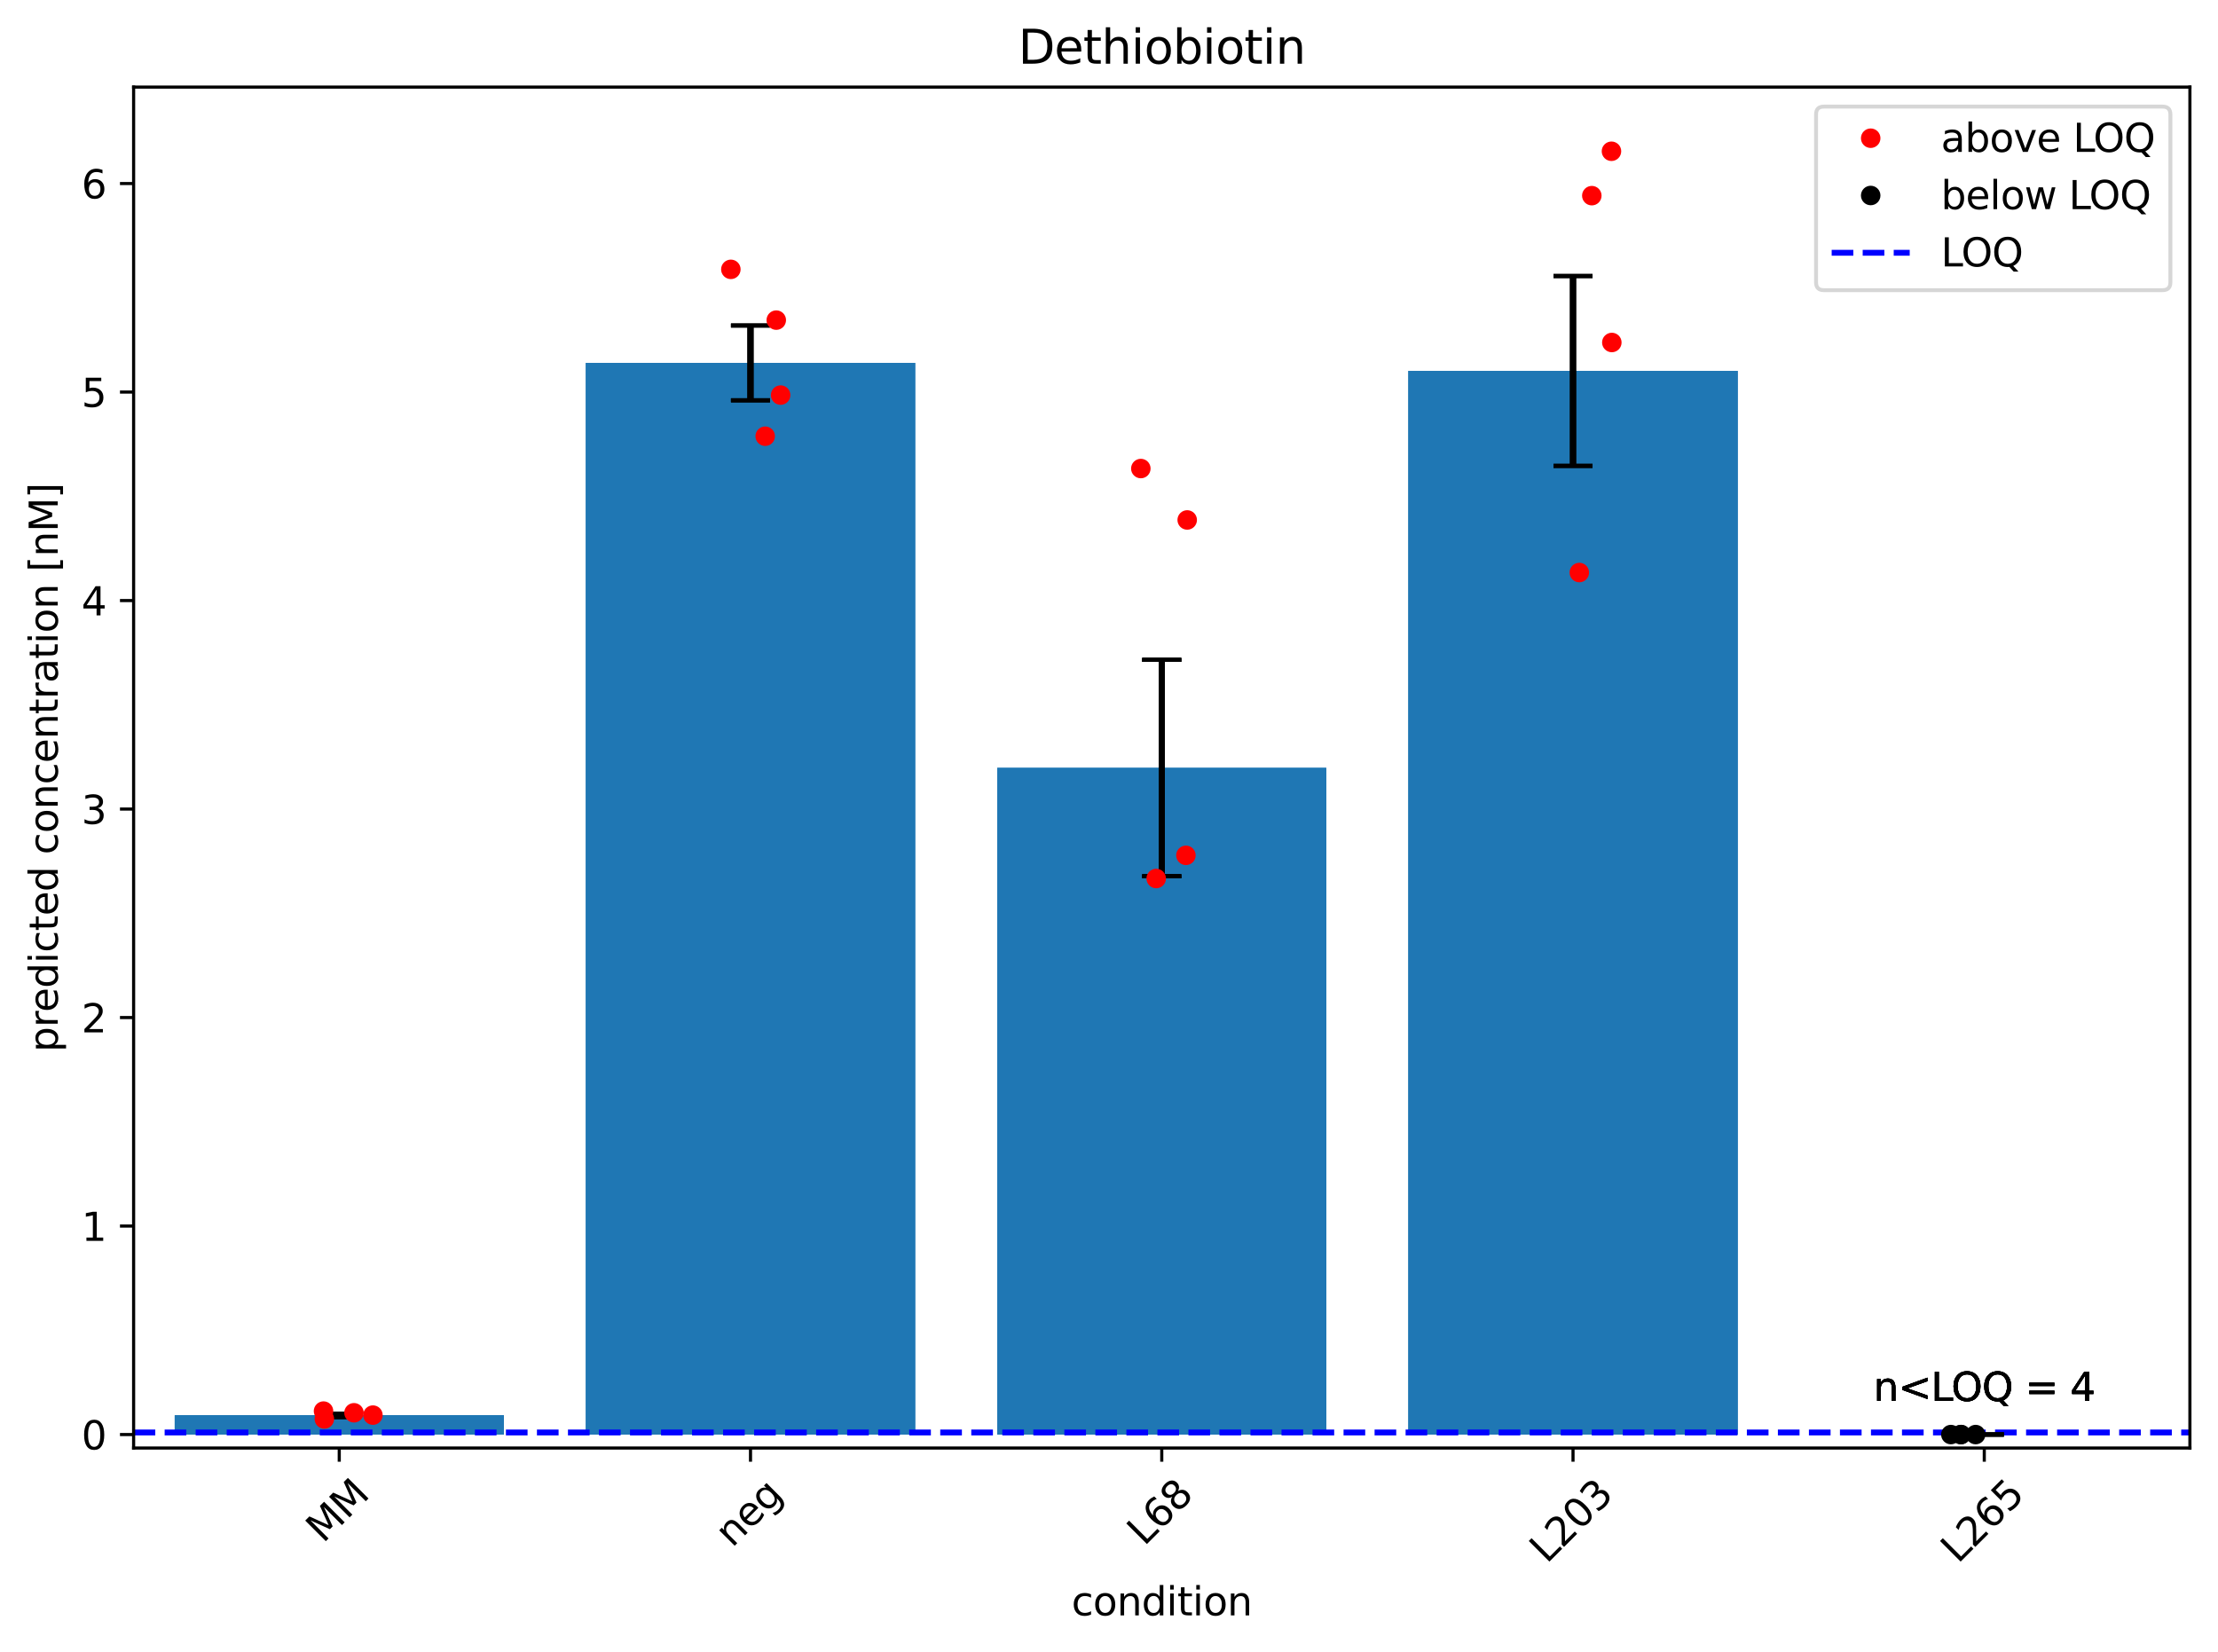 <?xml version="1.0" encoding="utf-8" standalone="no"?>
<!DOCTYPE svg PUBLIC "-//W3C//DTD SVG 1.1//EN"
  "http://www.w3.org/Graphics/SVG/1.1/DTD/svg11.dtd">
<svg xmlns:xlink="http://www.w3.org/1999/xlink" width="568.371pt" height="423.215pt" viewBox="0 0 568.371 423.215" xmlns="http://www.w3.org/2000/svg" version="1.1">
 <defs>
  <style type="text/css">*{stroke-linejoin: round; stroke-linecap: butt}</style>
 </defs>
 <g id="figure_1">
  <g id="patch_1">
   <path d="M 0 423.215 
L 568.371 423.215 
L 568.371 0 
L 0 0 
z
" style="fill: #ffffff"/>
  </g>
  <g id="axes_1">
   <g id="patch_2">
    <path d="M 34.241 371.057 
L 561.171 371.057 
L 561.171 22.318 
L 34.241 22.318 
z
" style="fill: #ffffff"/>
   </g>
   <g id="patch_3">
    <path d="M 44.779 367.604 
L 129.088 367.604 
L 129.088 362.67 
L 44.779 362.67 
z
" clip-path="url(#pf3244f4308)" style="fill: #1f77b4"/>
   </g>
   <g id="patch_4">
    <path d="M 44.779 367.604 
L 129.088 367.604 
L 129.088 362.67 
L 44.779 362.67 
z
" clip-path="url(#pf3244f4308)" style="fill: #1f77b4"/>
   </g>
   <g id="patch_5">
    <path d="M 44.779 367.604 
L 129.088 367.604 
L 129.088 362.67 
L 44.779 362.67 
z
" clip-path="url(#pf3244f4308)" style="fill: #1f77b4"/>
   </g>
   <g id="patch_6">
    <path d="M 44.779 367.604 
L 129.088 367.604 
L 129.088 362.67 
L 44.779 362.67 
z
" clip-path="url(#pf3244f4308)" style="fill: #1f77b4"/>
   </g>
   <g id="patch_7">
    <path d="M 150.165 367.604 
L 234.474 367.604 
L 234.474 92.992 
L 150.165 92.992 
z
" clip-path="url(#pf3244f4308)" style="fill: #1f77b4"/>
   </g>
   <g id="patch_8">
    <path d="M 150.165 367.604 
L 234.474 367.604 
L 234.474 92.992 
L 150.165 92.992 
z
" clip-path="url(#pf3244f4308)" style="fill: #1f77b4"/>
   </g>
   <g id="patch_9">
    <path d="M 150.165 367.604 
L 234.474 367.604 
L 234.474 92.992 
L 150.165 92.992 
z
" clip-path="url(#pf3244f4308)" style="fill: #1f77b4"/>
   </g>
   <g id="patch_10">
    <path d="M 150.165 367.604 
L 234.474 367.604 
L 234.474 92.992 
L 150.165 92.992 
z
" clip-path="url(#pf3244f4308)" style="fill: #1f77b4"/>
   </g>
   <g id="patch_11">
    <path d="M 255.551 367.604 
L 339.86 367.604 
L 339.86 196.807 
L 255.551 196.807 
z
" clip-path="url(#pf3244f4308)" style="fill: #1f77b4"/>
   </g>
   <g id="patch_12">
    <path d="M 255.551 367.604 
L 339.86 367.604 
L 339.86 196.807 
L 255.551 196.807 
z
" clip-path="url(#pf3244f4308)" style="fill: #1f77b4"/>
   </g>
   <g id="patch_13">
    <path d="M 255.551 367.604 
L 339.86 367.604 
L 339.86 196.807 
L 255.551 196.807 
z
" clip-path="url(#pf3244f4308)" style="fill: #1f77b4"/>
   </g>
   <g id="patch_14">
    <path d="M 255.551 367.604 
L 339.86 367.604 
L 339.86 196.807 
L 255.551 196.807 
z
" clip-path="url(#pf3244f4308)" style="fill: #1f77b4"/>
   </g>
   <g id="patch_15">
    <path d="M 360.937 367.604 
L 445.246 367.604 
L 445.246 95.041 
L 360.937 95.041 
z
" clip-path="url(#pf3244f4308)" style="fill: #1f77b4"/>
   </g>
   <g id="patch_16">
    <path d="M 360.937 367.604 
L 445.246 367.604 
L 445.246 95.041 
L 360.937 95.041 
z
" clip-path="url(#pf3244f4308)" style="fill: #1f77b4"/>
   </g>
   <g id="patch_17">
    <path d="M 360.937 367.604 
L 445.246 367.604 
L 445.246 95.041 
L 360.937 95.041 
z
" clip-path="url(#pf3244f4308)" style="fill: #1f77b4"/>
   </g>
   <g id="patch_18">
    <path d="M 360.937 367.604 
L 445.246 367.604 
L 445.246 95.041 
L 360.937 95.041 
z
" clip-path="url(#pf3244f4308)" style="fill: #1f77b4"/>
   </g>
   <g id="patch_19">
    <path d="M 466.323 367.604 
L 550.632 367.604 
L 550.632 367.604 
L 466.323 367.604 
z
" clip-path="url(#pf3244f4308)" style="fill: #1f77b4"/>
   </g>
   <g id="patch_20">
    <path d="M 466.323 367.604 
L 550.632 367.604 
L 550.632 367.604 
L 466.323 367.604 
z
" clip-path="url(#pf3244f4308)" style="fill: #1f77b4"/>
   </g>
   <g id="patch_21">
    <path d="M 466.323 367.604 
L 550.632 367.604 
L 550.632 367.604 
L 466.323 367.604 
z
" clip-path="url(#pf3244f4308)" style="fill: #1f77b4"/>
   </g>
   <g id="patch_22">
    <path d="M 466.323 367.604 
L 550.632 367.604 
L 550.632 367.604 
L 466.323 367.604 
z
" clip-path="url(#pf3244f4308)" style="fill: #1f77b4"/>
   </g>
   <g id="line2d_1">
    <path d="M 34.241 367.07 
L 561.171 367.07 
" clip-path="url(#pf3244f4308)" style="fill: none; stroke-dasharray: 5.55,2.4; stroke-dashoffset: 0; stroke: #0000ff; stroke-width: 1.5"/>
   </g>
   <g id="matplotlib.axis_1">
    <g id="xtick_1">
     <g id="line2d_2">
      <defs>
       <path id="m8e24d2ddfe" d="M 0 0 
L 0 3.5 
" style="stroke: #000000; stroke-width: 0.8"/>
      </defs>
      <g>
       <use xlink:href="#m8e24d2ddfe" x="86.934" y="371.057" style="stroke: #000000; stroke-width: 0.8"/>
      </g>
     </g>
     <g id="text_1">
      <!-- MM -->
      <g transform="translate(82.784 395.632) rotate(-45) scale(0.1 -0.1)">
       <defs>
        <path id="DejaVuSans-4d" d="M 628 4666 
L 1569 4666 
L 2759 1491 
L 3956 4666 
L 4897 4666 
L 4897 0 
L 4281 0 
L 4281 4097 
L 3078 897 
L 2444 897 
L 1241 4097 
L 1241 0 
L 628 0 
L 628 4666 
z
" transform="scale(0.016)"/>
       </defs>
       <use xlink:href="#DejaVuSans-4d"/>
       <use xlink:href="#DejaVuSans-4d" x="86.279"/>
      </g>
     </g>
    </g>
    <g id="xtick_2">
     <g id="line2d_3">
      <g>
       <use xlink:href="#m8e24d2ddfe" x="192.32" y="371.057" style="stroke: #000000; stroke-width: 0.8"/>
      </g>
     </g>
     <g id="text_2">
      <!-- neg -->
      <g transform="translate(187.61 396.751) rotate(-45) scale(0.1 -0.1)">
       <defs>
        <path id="DejaVuSans-6e" d="M 3513 2113 
L 3513 0 
L 2938 0 
L 2938 2094 
Q 2938 2591 2744 2837 
Q 2550 3084 2163 3084 
Q 1697 3084 1428 2787 
Q 1159 2491 1159 1978 
L 1159 0 
L 581 0 
L 581 3500 
L 1159 3500 
L 1159 2956 
Q 1366 3272 1645 3428 
Q 1925 3584 2291 3584 
Q 2894 3584 3203 3211 
Q 3513 2838 3513 2113 
z
" transform="scale(0.016)"/>
        <path id="DejaVuSans-65" d="M 3597 1894 
L 3597 1613 
L 953 1613 
Q 991 1019 1311 708 
Q 1631 397 2203 397 
Q 2534 397 2845 478 
Q 3156 559 3463 722 
L 3463 178 
Q 3153 47 2828 -22 
Q 2503 -91 2169 -91 
Q 1331 -91 842 396 
Q 353 884 353 1716 
Q 353 2575 817 3079 
Q 1281 3584 2069 3584 
Q 2775 3584 3186 3129 
Q 3597 2675 3597 1894 
z
M 3022 2063 
Q 3016 2534 2758 2815 
Q 2500 3097 2075 3097 
Q 1594 3097 1305 2825 
Q 1016 2553 972 2059 
L 3022 2063 
z
" transform="scale(0.016)"/>
        <path id="DejaVuSans-67" d="M 2906 1791 
Q 2906 2416 2648 2759 
Q 2391 3103 1925 3103 
Q 1463 3103 1205 2759 
Q 947 2416 947 1791 
Q 947 1169 1205 825 
Q 1463 481 1925 481 
Q 2391 481 2648 825 
Q 2906 1169 2906 1791 
z
M 3481 434 
Q 3481 -459 3084 -895 
Q 2688 -1331 1869 -1331 
Q 1566 -1331 1297 -1286 
Q 1028 -1241 775 -1147 
L 775 -588 
Q 1028 -725 1275 -790 
Q 1522 -856 1778 -856 
Q 2344 -856 2625 -561 
Q 2906 -266 2906 331 
L 2906 616 
Q 2728 306 2450 153 
Q 2172 0 1784 0 
Q 1141 0 747 490 
Q 353 981 353 1791 
Q 353 2603 747 3093 
Q 1141 3584 1784 3584 
Q 2172 3584 2450 3431 
Q 2728 3278 2906 2969 
L 2906 3500 
L 3481 3500 
L 3481 434 
z
" transform="scale(0.016)"/>
       </defs>
       <use xlink:href="#DejaVuSans-6e"/>
       <use xlink:href="#DejaVuSans-65" x="63.379"/>
       <use xlink:href="#DejaVuSans-67" x="124.902"/>
      </g>
     </g>
    </g>
    <g id="xtick_3">
     <g id="line2d_4">
      <g>
       <use xlink:href="#m8e24d2ddfe" x="297.706" y="371.057" style="stroke: #000000; stroke-width: 0.8"/>
      </g>
     </g>
     <g id="text_3">
      <!-- L68 -->
      <g transform="translate(293.188 396.368) rotate(-45) scale(0.1 -0.1)">
       <defs>
        <path id="DejaVuSans-4c" d="M 628 4666 
L 1259 4666 
L 1259 531 
L 3531 531 
L 3531 0 
L 628 0 
L 628 4666 
z
" transform="scale(0.016)"/>
        <path id="DejaVuSans-36" d="M 2113 2584 
Q 1688 2584 1439 2293 
Q 1191 2003 1191 1497 
Q 1191 994 1439 701 
Q 1688 409 2113 409 
Q 2538 409 2786 701 
Q 3034 994 3034 1497 
Q 3034 2003 2786 2293 
Q 2538 2584 2113 2584 
z
M 3366 4563 
L 3366 3988 
Q 3128 4100 2886 4159 
Q 2644 4219 2406 4219 
Q 1781 4219 1451 3797 
Q 1122 3375 1075 2522 
Q 1259 2794 1537 2939 
Q 1816 3084 2150 3084 
Q 2853 3084 3261 2657 
Q 3669 2231 3669 1497 
Q 3669 778 3244 343 
Q 2819 -91 2113 -91 
Q 1303 -91 875 529 
Q 447 1150 447 2328 
Q 447 3434 972 4092 
Q 1497 4750 2381 4750 
Q 2619 4750 2861 4703 
Q 3103 4656 3366 4563 
z
" transform="scale(0.016)"/>
        <path id="DejaVuSans-38" d="M 2034 2216 
Q 1584 2216 1326 1975 
Q 1069 1734 1069 1313 
Q 1069 891 1326 650 
Q 1584 409 2034 409 
Q 2484 409 2743 651 
Q 3003 894 3003 1313 
Q 3003 1734 2745 1975 
Q 2488 2216 2034 2216 
z
M 1403 2484 
Q 997 2584 770 2862 
Q 544 3141 544 3541 
Q 544 4100 942 4425 
Q 1341 4750 2034 4750 
Q 2731 4750 3128 4425 
Q 3525 4100 3525 3541 
Q 3525 3141 3298 2862 
Q 3072 2584 2669 2484 
Q 3125 2378 3379 2068 
Q 3634 1759 3634 1313 
Q 3634 634 3220 271 
Q 2806 -91 2034 -91 
Q 1263 -91 848 271 
Q 434 634 434 1313 
Q 434 1759 690 2068 
Q 947 2378 1403 2484 
z
M 1172 3481 
Q 1172 3119 1398 2916 
Q 1625 2713 2034 2713 
Q 2441 2713 2670 2916 
Q 2900 3119 2900 3481 
Q 2900 3844 2670 4047 
Q 2441 4250 2034 4250 
Q 1625 4250 1398 4047 
Q 1172 3844 1172 3481 
z
" transform="scale(0.016)"/>
       </defs>
       <use xlink:href="#DejaVuSans-4c"/>
       <use xlink:href="#DejaVuSans-36" x="55.713"/>
       <use xlink:href="#DejaVuSans-38" x="119.336"/>
      </g>
     </g>
    </g>
    <g id="xtick_4">
     <g id="line2d_5">
      <g>
       <use xlink:href="#m8e24d2ddfe" x="403.092" y="371.057" style="stroke: #000000; stroke-width: 0.8"/>
      </g>
     </g>
     <g id="text_4">
      <!-- L203 -->
      <g transform="translate(396.324 400.867) rotate(-45) scale(0.1 -0.1)">
       <defs>
        <path id="DejaVuSans-32" d="M 1228 531 
L 3431 531 
L 3431 0 
L 469 0 
L 469 531 
Q 828 903 1448 1529 
Q 2069 2156 2228 2338 
Q 2531 2678 2651 2914 
Q 2772 3150 2772 3378 
Q 2772 3750 2511 3984 
Q 2250 4219 1831 4219 
Q 1534 4219 1204 4116 
Q 875 4013 500 3803 
L 500 4441 
Q 881 4594 1212 4672 
Q 1544 4750 1819 4750 
Q 2544 4750 2975 4387 
Q 3406 4025 3406 3419 
Q 3406 3131 3298 2873 
Q 3191 2616 2906 2266 
Q 2828 2175 2409 1742 
Q 1991 1309 1228 531 
z
" transform="scale(0.016)"/>
        <path id="DejaVuSans-30" d="M 2034 4250 
Q 1547 4250 1301 3770 
Q 1056 3291 1056 2328 
Q 1056 1369 1301 889 
Q 1547 409 2034 409 
Q 2525 409 2770 889 
Q 3016 1369 3016 2328 
Q 3016 3291 2770 3770 
Q 2525 4250 2034 4250 
z
M 2034 4750 
Q 2819 4750 3233 4129 
Q 3647 3509 3647 2328 
Q 3647 1150 3233 529 
Q 2819 -91 2034 -91 
Q 1250 -91 836 529 
Q 422 1150 422 2328 
Q 422 3509 836 4129 
Q 1250 4750 2034 4750 
z
" transform="scale(0.016)"/>
        <path id="DejaVuSans-33" d="M 2597 2516 
Q 3050 2419 3304 2112 
Q 3559 1806 3559 1356 
Q 3559 666 3084 287 
Q 2609 -91 1734 -91 
Q 1441 -91 1130 -33 
Q 819 25 488 141 
L 488 750 
Q 750 597 1062 519 
Q 1375 441 1716 441 
Q 2309 441 2620 675 
Q 2931 909 2931 1356 
Q 2931 1769 2642 2001 
Q 2353 2234 1838 2234 
L 1294 2234 
L 1294 2753 
L 1863 2753 
Q 2328 2753 2575 2939 
Q 2822 3125 2822 3475 
Q 2822 3834 2567 4026 
Q 2313 4219 1838 4219 
Q 1578 4219 1281 4162 
Q 984 4106 628 3988 
L 628 4550 
Q 988 4650 1302 4700 
Q 1616 4750 1894 4750 
Q 2613 4750 3031 4423 
Q 3450 4097 3450 3541 
Q 3450 3153 3228 2886 
Q 3006 2619 2597 2516 
z
" transform="scale(0.016)"/>
       </defs>
       <use xlink:href="#DejaVuSans-4c"/>
       <use xlink:href="#DejaVuSans-32" x="55.713"/>
       <use xlink:href="#DejaVuSans-30" x="119.336"/>
       <use xlink:href="#DejaVuSans-33" x="182.959"/>
      </g>
     </g>
    </g>
    <g id="xtick_5">
     <g id="line2d_6">
      <g>
       <use xlink:href="#m8e24d2ddfe" x="508.478" y="371.057" style="stroke: #000000; stroke-width: 0.8"/>
      </g>
     </g>
     <g id="text_5">
      <!-- L265 -->
      <g transform="translate(501.71 400.867) rotate(-45) scale(0.1 -0.1)">
       <defs>
        <path id="DejaVuSans-35" d="M 691 4666 
L 3169 4666 
L 3169 4134 
L 1269 4134 
L 1269 2991 
Q 1406 3038 1543 3061 
Q 1681 3084 1819 3084 
Q 2600 3084 3056 2656 
Q 3513 2228 3513 1497 
Q 3513 744 3044 326 
Q 2575 -91 1722 -91 
Q 1428 -91 1123 -41 
Q 819 9 494 109 
L 494 744 
Q 775 591 1075 516 
Q 1375 441 1709 441 
Q 2250 441 2565 725 
Q 2881 1009 2881 1497 
Q 2881 1984 2565 2268 
Q 2250 2553 1709 2553 
Q 1456 2553 1204 2497 
Q 953 2441 691 2322 
L 691 4666 
z
" transform="scale(0.016)"/>
       </defs>
       <use xlink:href="#DejaVuSans-4c"/>
       <use xlink:href="#DejaVuSans-32" x="55.713"/>
       <use xlink:href="#DejaVuSans-36" x="119.336"/>
       <use xlink:href="#DejaVuSans-35" x="182.959"/>
      </g>
     </g>
    </g>
    <g id="text_6">
     <!-- condition -->
     <g transform="translate(274.588 413.936) scale(0.1 -0.1)">
      <defs>
       <path id="DejaVuSans-63" d="M 3122 3366 
L 3122 2828 
Q 2878 2963 2633 3030 
Q 2388 3097 2138 3097 
Q 1578 3097 1268 2742 
Q 959 2388 959 1747 
Q 959 1106 1268 751 
Q 1578 397 2138 397 
Q 2388 397 2633 464 
Q 2878 531 3122 666 
L 3122 134 
Q 2881 22 2623 -34 
Q 2366 -91 2075 -91 
Q 1284 -91 818 406 
Q 353 903 353 1747 
Q 353 2603 823 3093 
Q 1294 3584 2113 3584 
Q 2378 3584 2631 3529 
Q 2884 3475 3122 3366 
z
" transform="scale(0.016)"/>
       <path id="DejaVuSans-6f" d="M 1959 3097 
Q 1497 3097 1228 2736 
Q 959 2375 959 1747 
Q 959 1119 1226 758 
Q 1494 397 1959 397 
Q 2419 397 2687 759 
Q 2956 1122 2956 1747 
Q 2956 2369 2687 2733 
Q 2419 3097 1959 3097 
z
M 1959 3584 
Q 2709 3584 3137 3096 
Q 3566 2609 3566 1747 
Q 3566 888 3137 398 
Q 2709 -91 1959 -91 
Q 1206 -91 779 398 
Q 353 888 353 1747 
Q 353 2609 779 3096 
Q 1206 3584 1959 3584 
z
" transform="scale(0.016)"/>
       <path id="DejaVuSans-64" d="M 2906 2969 
L 2906 4863 
L 3481 4863 
L 3481 0 
L 2906 0 
L 2906 525 
Q 2725 213 2448 61 
Q 2172 -91 1784 -91 
Q 1150 -91 751 415 
Q 353 922 353 1747 
Q 353 2572 751 3078 
Q 1150 3584 1784 3584 
Q 2172 3584 2448 3432 
Q 2725 3281 2906 2969 
z
M 947 1747 
Q 947 1113 1208 752 
Q 1469 391 1925 391 
Q 2381 391 2643 752 
Q 2906 1113 2906 1747 
Q 2906 2381 2643 2742 
Q 2381 3103 1925 3103 
Q 1469 3103 1208 2742 
Q 947 2381 947 1747 
z
" transform="scale(0.016)"/>
       <path id="DejaVuSans-69" d="M 603 3500 
L 1178 3500 
L 1178 0 
L 603 0 
L 603 3500 
z
M 603 4863 
L 1178 4863 
L 1178 4134 
L 603 4134 
L 603 4863 
z
" transform="scale(0.016)"/>
       <path id="DejaVuSans-74" d="M 1172 4494 
L 1172 3500 
L 2356 3500 
L 2356 3053 
L 1172 3053 
L 1172 1153 
Q 1172 725 1289 603 
Q 1406 481 1766 481 
L 2356 481 
L 2356 0 
L 1766 0 
Q 1100 0 847 248 
Q 594 497 594 1153 
L 594 3053 
L 172 3053 
L 172 3500 
L 594 3500 
L 594 4494 
L 1172 4494 
z
" transform="scale(0.016)"/>
      </defs>
      <use xlink:href="#DejaVuSans-63"/>
      <use xlink:href="#DejaVuSans-6f" x="54.98"/>
      <use xlink:href="#DejaVuSans-6e" x="116.162"/>
      <use xlink:href="#DejaVuSans-64" x="179.541"/>
      <use xlink:href="#DejaVuSans-69" x="243.018"/>
      <use xlink:href="#DejaVuSans-74" x="270.801"/>
      <use xlink:href="#DejaVuSans-69" x="310.01"/>
      <use xlink:href="#DejaVuSans-6f" x="337.793"/>
      <use xlink:href="#DejaVuSans-6e" x="398.975"/>
     </g>
    </g>
   </g>
   <g id="matplotlib.axis_2">
    <g id="ytick_1">
     <g id="line2d_7">
      <defs>
       <path id="m85b71290ff" d="M 0 0 
L -3.5 0 
" style="stroke: #000000; stroke-width: 0.8"/>
      </defs>
      <g>
       <use xlink:href="#m85b71290ff" x="34.241" y="367.604" style="stroke: #000000; stroke-width: 0.8"/>
      </g>
     </g>
     <g id="text_7">
      <!-- 0 -->
      <g transform="translate(20.878 371.403) scale(0.1 -0.1)">
       <use xlink:href="#DejaVuSans-30"/>
      </g>
     </g>
    </g>
    <g id="ytick_2">
     <g id="line2d_8">
      <g>
       <use xlink:href="#m85b71290ff" x="34.241" y="314.175" style="stroke: #000000; stroke-width: 0.8"/>
      </g>
     </g>
     <g id="text_8">
      <!-- 1 -->
      <g transform="translate(20.878 317.975) scale(0.1 -0.1)">
       <defs>
        <path id="DejaVuSans-31" d="M 794 531 
L 1825 531 
L 1825 4091 
L 703 3866 
L 703 4441 
L 1819 4666 
L 2450 4666 
L 2450 531 
L 3481 531 
L 3481 0 
L 794 0 
L 794 531 
z
" transform="scale(0.016)"/>
       </defs>
       <use xlink:href="#DejaVuSans-31"/>
      </g>
     </g>
    </g>
    <g id="ytick_3">
     <g id="line2d_9">
      <g>
       <use xlink:href="#m85b71290ff" x="34.241" y="260.747" style="stroke: #000000; stroke-width: 0.8"/>
      </g>
     </g>
     <g id="text_9">
      <!-- 2 -->
      <g transform="translate(20.878 264.546) scale(0.1 -0.1)">
       <use xlink:href="#DejaVuSans-32"/>
      </g>
     </g>
    </g>
    <g id="ytick_4">
     <g id="line2d_10">
      <g>
       <use xlink:href="#m85b71290ff" x="34.241" y="207.318" style="stroke: #000000; stroke-width: 0.8"/>
      </g>
     </g>
     <g id="text_10">
      <!-- 3 -->
      <g transform="translate(20.878 211.118) scale(0.1 -0.1)">
       <use xlink:href="#DejaVuSans-33"/>
      </g>
     </g>
    </g>
    <g id="ytick_5">
     <g id="line2d_11">
      <g>
       <use xlink:href="#m85b71290ff" x="34.241" y="153.89" style="stroke: #000000; stroke-width: 0.8"/>
      </g>
     </g>
     <g id="text_11">
      <!-- 4 -->
      <g transform="translate(20.878 157.689) scale(0.1 -0.1)">
       <defs>
        <path id="DejaVuSans-34" d="M 2419 4116 
L 825 1625 
L 2419 1625 
L 2419 4116 
z
M 2253 4666 
L 3047 4666 
L 3047 1625 
L 3713 1625 
L 3713 1100 
L 3047 1100 
L 3047 0 
L 2419 0 
L 2419 1100 
L 313 1100 
L 313 1709 
L 2253 4666 
z
" transform="scale(0.016)"/>
       </defs>
       <use xlink:href="#DejaVuSans-34"/>
      </g>
     </g>
    </g>
    <g id="ytick_6">
     <g id="line2d_12">
      <g>
       <use xlink:href="#m85b71290ff" x="34.241" y="100.461" style="stroke: #000000; stroke-width: 0.8"/>
      </g>
     </g>
     <g id="text_12">
      <!-- 5 -->
      <g transform="translate(20.878 104.261) scale(0.1 -0.1)">
       <use xlink:href="#DejaVuSans-35"/>
      </g>
     </g>
    </g>
    <g id="ytick_7">
     <g id="line2d_13">
      <g>
       <use xlink:href="#m85b71290ff" x="34.241" y="47.033" style="stroke: #000000; stroke-width: 0.8"/>
      </g>
     </g>
     <g id="text_13">
      <!-- 6 -->
      <g transform="translate(20.878 50.832) scale(0.1 -0.1)">
       <use xlink:href="#DejaVuSans-36"/>
      </g>
     </g>
    </g>
    <g id="text_14">
     <!-- predicted concentration [nM] -->
     <g transform="translate(14.798 269.596) rotate(-90) scale(0.1 -0.1)">
      <defs>
       <path id="DejaVuSans-70" d="M 1159 525 
L 1159 -1331 
L 581 -1331 
L 581 3500 
L 1159 3500 
L 1159 2969 
Q 1341 3281 1617 3432 
Q 1894 3584 2278 3584 
Q 2916 3584 3314 3078 
Q 3713 2572 3713 1747 
Q 3713 922 3314 415 
Q 2916 -91 2278 -91 
Q 1894 -91 1617 61 
Q 1341 213 1159 525 
z
M 3116 1747 
Q 3116 2381 2855 2742 
Q 2594 3103 2138 3103 
Q 1681 3103 1420 2742 
Q 1159 2381 1159 1747 
Q 1159 1113 1420 752 
Q 1681 391 2138 391 
Q 2594 391 2855 752 
Q 3116 1113 3116 1747 
z
" transform="scale(0.016)"/>
       <path id="DejaVuSans-72" d="M 2631 2963 
Q 2534 3019 2420 3045 
Q 2306 3072 2169 3072 
Q 1681 3072 1420 2755 
Q 1159 2438 1159 1844 
L 1159 0 
L 581 0 
L 581 3500 
L 1159 3500 
L 1159 2956 
Q 1341 3275 1631 3429 
Q 1922 3584 2338 3584 
Q 2397 3584 2469 3576 
Q 2541 3569 2628 3553 
L 2631 2963 
z
" transform="scale(0.016)"/>
       <path id="DejaVuSans-20" transform="scale(0.016)"/>
       <path id="DejaVuSans-61" d="M 2194 1759 
Q 1497 1759 1228 1600 
Q 959 1441 959 1056 
Q 959 750 1161 570 
Q 1363 391 1709 391 
Q 2188 391 2477 730 
Q 2766 1069 2766 1631 
L 2766 1759 
L 2194 1759 
z
M 3341 1997 
L 3341 0 
L 2766 0 
L 2766 531 
Q 2569 213 2275 61 
Q 1981 -91 1556 -91 
Q 1019 -91 701 211 
Q 384 513 384 1019 
Q 384 1609 779 1909 
Q 1175 2209 1959 2209 
L 2766 2209 
L 2766 2266 
Q 2766 2663 2505 2880 
Q 2244 3097 1772 3097 
Q 1472 3097 1187 3025 
Q 903 2953 641 2809 
L 641 3341 
Q 956 3463 1253 3523 
Q 1550 3584 1831 3584 
Q 2591 3584 2966 3190 
Q 3341 2797 3341 1997 
z
" transform="scale(0.016)"/>
       <path id="DejaVuSans-5b" d="M 550 4863 
L 1875 4863 
L 1875 4416 
L 1125 4416 
L 1125 -397 
L 1875 -397 
L 1875 -844 
L 550 -844 
L 550 4863 
z
" transform="scale(0.016)"/>
       <path id="DejaVuSans-5d" d="M 1947 4863 
L 1947 -844 
L 622 -844 
L 622 -397 
L 1369 -397 
L 1369 4416 
L 622 4416 
L 622 4863 
L 1947 4863 
z
" transform="scale(0.016)"/>
      </defs>
      <use xlink:href="#DejaVuSans-70"/>
      <use xlink:href="#DejaVuSans-72" x="63.477"/>
      <use xlink:href="#DejaVuSans-65" x="102.34"/>
      <use xlink:href="#DejaVuSans-64" x="163.863"/>
      <use xlink:href="#DejaVuSans-69" x="227.34"/>
      <use xlink:href="#DejaVuSans-63" x="255.123"/>
      <use xlink:href="#DejaVuSans-74" x="310.104"/>
      <use xlink:href="#DejaVuSans-65" x="349.312"/>
      <use xlink:href="#DejaVuSans-64" x="410.836"/>
      <use xlink:href="#DejaVuSans-20" x="474.312"/>
      <use xlink:href="#DejaVuSans-63" x="506.1"/>
      <use xlink:href="#DejaVuSans-6f" x="561.08"/>
      <use xlink:href="#DejaVuSans-6e" x="622.262"/>
      <use xlink:href="#DejaVuSans-63" x="685.641"/>
      <use xlink:href="#DejaVuSans-65" x="740.621"/>
      <use xlink:href="#DejaVuSans-6e" x="802.145"/>
      <use xlink:href="#DejaVuSans-74" x="865.523"/>
      <use xlink:href="#DejaVuSans-72" x="904.732"/>
      <use xlink:href="#DejaVuSans-61" x="945.846"/>
      <use xlink:href="#DejaVuSans-74" x="1007.125"/>
      <use xlink:href="#DejaVuSans-69" x="1046.334"/>
      <use xlink:href="#DejaVuSans-6f" x="1074.117"/>
      <use xlink:href="#DejaVuSans-6e" x="1135.299"/>
      <use xlink:href="#DejaVuSans-20" x="1198.678"/>
      <use xlink:href="#DejaVuSans-5b" x="1230.465"/>
      <use xlink:href="#DejaVuSans-6e" x="1269.479"/>
      <use xlink:href="#DejaVuSans-4d" x="1332.857"/>
      <use xlink:href="#DejaVuSans-5d" x="1419.137"/>
     </g>
    </g>
   </g>
   <g id="LineCollection_1">
    <path d="M 86.934 363.108 
L 86.934 362.232 
" clip-path="url(#pf3244f4308)" style="fill: none; stroke: #000000; stroke-width: 1.5"/>
    <path d="M 86.934 363.108 
L 86.934 362.232 
" clip-path="url(#pf3244f4308)" style="fill: none; stroke: #000000; stroke-width: 1.5"/>
    <path d="M 86.934 363.108 
L 86.934 362.232 
" clip-path="url(#pf3244f4308)" style="fill: none; stroke: #000000; stroke-width: 1.5"/>
    <path d="M 86.934 363.108 
L 86.934 362.232 
" clip-path="url(#pf3244f4308)" style="fill: none; stroke: #000000; stroke-width: 1.5"/>
    <path d="M 192.32 102.568 
L 192.32 83.417 
" clip-path="url(#pf3244f4308)" style="fill: none; stroke: #000000; stroke-width: 1.5"/>
    <path d="M 192.32 102.568 
L 192.32 83.417 
" clip-path="url(#pf3244f4308)" style="fill: none; stroke: #000000; stroke-width: 1.5"/>
    <path d="M 192.32 102.568 
L 192.32 83.417 
" clip-path="url(#pf3244f4308)" style="fill: none; stroke: #000000; stroke-width: 1.5"/>
    <path d="M 192.32 102.568 
L 192.32 83.417 
" clip-path="url(#pf3244f4308)" style="fill: none; stroke: #000000; stroke-width: 1.5"/>
    <path d="M 297.706 224.532 
L 297.706 169.082 
" clip-path="url(#pf3244f4308)" style="fill: none; stroke: #000000; stroke-width: 1.5"/>
    <path d="M 297.706 224.532 
L 297.706 169.082 
" clip-path="url(#pf3244f4308)" style="fill: none; stroke: #000000; stroke-width: 1.5"/>
    <path d="M 297.706 224.532 
L 297.706 169.082 
" clip-path="url(#pf3244f4308)" style="fill: none; stroke: #000000; stroke-width: 1.5"/>
    <path d="M 297.706 224.532 
L 297.706 169.082 
" clip-path="url(#pf3244f4308)" style="fill: none; stroke: #000000; stroke-width: 1.5"/>
    <path d="M 403.092 119.367 
L 403.092 70.716 
" clip-path="url(#pf3244f4308)" style="fill: none; stroke: #000000; stroke-width: 1.5"/>
    <path d="M 403.092 119.367 
L 403.092 70.716 
" clip-path="url(#pf3244f4308)" style="fill: none; stroke: #000000; stroke-width: 1.5"/>
    <path d="M 403.092 119.367 
L 403.092 70.716 
" clip-path="url(#pf3244f4308)" style="fill: none; stroke: #000000; stroke-width: 1.5"/>
    <path d="M 403.092 119.367 
L 403.092 70.716 
" clip-path="url(#pf3244f4308)" style="fill: none; stroke: #000000; stroke-width: 1.5"/>
    <path d="M 508.478 367.604 
L 508.478 367.604 
" clip-path="url(#pf3244f4308)" style="fill: none; stroke: #000000; stroke-width: 1.5"/>
    <path d="M 508.478 367.604 
L 508.478 367.604 
" clip-path="url(#pf3244f4308)" style="fill: none; stroke: #000000; stroke-width: 1.5"/>
    <path d="M 508.478 367.604 
L 508.478 367.604 
" clip-path="url(#pf3244f4308)" style="fill: none; stroke: #000000; stroke-width: 1.5"/>
    <path d="M 508.478 367.604 
L 508.478 367.604 
" clip-path="url(#pf3244f4308)" style="fill: none; stroke: #000000; stroke-width: 1.5"/>
   </g>
   <g id="line2d_14">
    <defs>
     <path id="ma19c9098b0" d="M 5 0 
L -5 -0 
" style="stroke: #000000"/>
    </defs>
    <g clip-path="url(#pf3244f4308)">
     <use xlink:href="#ma19c9098b0" x="86.934" y="363.108" style="stroke: #000000"/>
     <use xlink:href="#ma19c9098b0" x="86.934" y="363.108" style="stroke: #000000"/>
     <use xlink:href="#ma19c9098b0" x="86.934" y="363.108" style="stroke: #000000"/>
     <use xlink:href="#ma19c9098b0" x="86.934" y="363.108" style="stroke: #000000"/>
     <use xlink:href="#ma19c9098b0" x="192.32" y="102.568" style="stroke: #000000"/>
     <use xlink:href="#ma19c9098b0" x="192.32" y="102.568" style="stroke: #000000"/>
     <use xlink:href="#ma19c9098b0" x="192.32" y="102.568" style="stroke: #000000"/>
     <use xlink:href="#ma19c9098b0" x="192.32" y="102.568" style="stroke: #000000"/>
     <use xlink:href="#ma19c9098b0" x="297.706" y="224.532" style="stroke: #000000"/>
     <use xlink:href="#ma19c9098b0" x="297.706" y="224.532" style="stroke: #000000"/>
     <use xlink:href="#ma19c9098b0" x="297.706" y="224.532" style="stroke: #000000"/>
     <use xlink:href="#ma19c9098b0" x="297.706" y="224.532" style="stroke: #000000"/>
     <use xlink:href="#ma19c9098b0" x="403.092" y="119.367" style="stroke: #000000"/>
     <use xlink:href="#ma19c9098b0" x="403.092" y="119.367" style="stroke: #000000"/>
     <use xlink:href="#ma19c9098b0" x="403.092" y="119.367" style="stroke: #000000"/>
     <use xlink:href="#ma19c9098b0" x="403.092" y="119.367" style="stroke: #000000"/>
     <use xlink:href="#ma19c9098b0" x="508.478" y="367.604" style="stroke: #000000"/>
     <use xlink:href="#ma19c9098b0" x="508.478" y="367.604" style="stroke: #000000"/>
     <use xlink:href="#ma19c9098b0" x="508.478" y="367.604" style="stroke: #000000"/>
     <use xlink:href="#ma19c9098b0" x="508.478" y="367.604" style="stroke: #000000"/>
    </g>
   </g>
   <g id="line2d_15">
    <g clip-path="url(#pf3244f4308)">
     <use xlink:href="#ma19c9098b0" x="86.934" y="362.232" style="stroke: #000000"/>
     <use xlink:href="#ma19c9098b0" x="86.934" y="362.232" style="stroke: #000000"/>
     <use xlink:href="#ma19c9098b0" x="86.934" y="362.232" style="stroke: #000000"/>
     <use xlink:href="#ma19c9098b0" x="86.934" y="362.232" style="stroke: #000000"/>
     <use xlink:href="#ma19c9098b0" x="192.32" y="83.417" style="stroke: #000000"/>
     <use xlink:href="#ma19c9098b0" x="192.32" y="83.417" style="stroke: #000000"/>
     <use xlink:href="#ma19c9098b0" x="192.32" y="83.417" style="stroke: #000000"/>
     <use xlink:href="#ma19c9098b0" x="192.32" y="83.417" style="stroke: #000000"/>
     <use xlink:href="#ma19c9098b0" x="297.706" y="169.082" style="stroke: #000000"/>
     <use xlink:href="#ma19c9098b0" x="297.706" y="169.082" style="stroke: #000000"/>
     <use xlink:href="#ma19c9098b0" x="297.706" y="169.082" style="stroke: #000000"/>
     <use xlink:href="#ma19c9098b0" x="297.706" y="169.082" style="stroke: #000000"/>
     <use xlink:href="#ma19c9098b0" x="403.092" y="70.716" style="stroke: #000000"/>
     <use xlink:href="#ma19c9098b0" x="403.092" y="70.716" style="stroke: #000000"/>
     <use xlink:href="#ma19c9098b0" x="403.092" y="70.716" style="stroke: #000000"/>
     <use xlink:href="#ma19c9098b0" x="403.092" y="70.716" style="stroke: #000000"/>
     <use xlink:href="#ma19c9098b0" x="508.478" y="367.604" style="stroke: #000000"/>
     <use xlink:href="#ma19c9098b0" x="508.478" y="367.604" style="stroke: #000000"/>
     <use xlink:href="#ma19c9098b0" x="508.478" y="367.604" style="stroke: #000000"/>
     <use xlink:href="#ma19c9098b0" x="508.478" y="367.604" style="stroke: #000000"/>
    </g>
   </g>
   <g id="PathCollection_1">
    <defs>
     <path id="C0_0_44e3ce1374" d="M 0 2.5 
C 0.663 2.5 1.299 2.237 1.768 1.768 
C 2.237 1.299 2.5 0.663 2.5 -0 
C 2.5 -0.663 2.237 -1.299 1.768 -1.768 
C 1.299 -2.237 0.663 -2.5 0 -2.5 
C -0.663 -2.5 -1.299 -2.237 -1.768 -1.768 
C -2.237 -1.299 -2.5 -0.663 -2.5 0 
C -2.5 0.663 -2.237 1.299 -1.768 1.768 
C -1.299 2.237 -0.663 2.5 0 2.5 
z
"/>
    </defs>
    <g clip-path="url(#pf3244f4308)">
     <use xlink:href="#C0_0_44e3ce1374" x="90.708" y="362.023" style="fill: #ff0000"/>
    </g>
    <g clip-path="url(#pf3244f4308)">
     <use xlink:href="#C0_0_44e3ce1374" x="82.904" y="361.589" style="fill: #ff0000"/>
    </g>
    <g clip-path="url(#pf3244f4308)">
     <use xlink:href="#C0_0_44e3ce1374" x="83.117" y="363.613" style="fill: #ff0000"/>
    </g>
    <g clip-path="url(#pf3244f4308)">
     <use xlink:href="#C0_0_44e3ce1374" x="95.564" y="362.62" style="fill: #ff0000"/>
    </g>
   </g>
   <g id="PathCollection_2">
    <defs>
     <path id="C1_0_9cdcff74fc" d="M 0 2.5 
C 0.663 2.5 1.299 2.237 1.768 1.768 
C 2.237 1.299 2.5 0.663 2.5 -0 
C 2.5 -0.663 2.237 -1.299 1.768 -1.768 
C 1.299 -2.237 0.663 -2.5 0 -2.5 
C -0.663 -2.5 -1.299 -2.237 -1.768 -1.768 
C -2.237 -1.299 -2.5 -0.663 -2.5 0 
C -2.5 0.663 -2.237 1.299 -1.768 1.768 
C -1.299 2.237 -0.663 2.5 0 2.5 
z
"/>
    </defs>
    <g clip-path="url(#pf3244f4308)">
     <use xlink:href="#C1_0_9cdcff74fc" x="200.04" y="101.241" style="fill: #ff0000"/>
    </g>
    <g clip-path="url(#pf3244f4308)">
     <use xlink:href="#C1_0_9cdcff74fc" x="198.923" y="82.029" style="fill: #ff0000"/>
    </g>
    <g clip-path="url(#pf3244f4308)">
     <use xlink:href="#C1_0_9cdcff74fc" x="187.284" y="69.02" style="fill: #ff0000"/>
    </g>
    <g clip-path="url(#pf3244f4308)">
     <use xlink:href="#C1_0_9cdcff74fc" x="196.084" y="111.78" style="fill: #ff0000"/>
    </g>
   </g>
   <g id="PathCollection_3">
    <defs>
     <path id="C2_0_eb155b62a3" d="M 0 2.5 
C 0.663 2.5 1.299 2.237 1.768 1.768 
C 2.237 1.299 2.5 0.663 2.5 -0 
C 2.5 -0.663 2.237 -1.299 1.768 -1.768 
C 1.299 -2.237 0.663 -2.5 0 -2.5 
C -0.663 -2.5 -1.299 -2.237 -1.768 -1.768 
C -2.237 -1.299 -2.5 -0.663 -2.5 0 
C -2.5 0.663 -2.237 1.299 -1.768 1.768 
C -1.299 2.237 -0.663 2.5 0 2.5 
z
"/>
    </defs>
    <g clip-path="url(#pf3244f4308)">
     <use xlink:href="#C2_0_eb155b62a3" x="303.896" y="219.179" style="fill: #ff0000"/>
    </g>
    <g clip-path="url(#pf3244f4308)">
     <use xlink:href="#C2_0_eb155b62a3" x="304.225" y="133.238" style="fill: #ff0000"/>
    </g>
    <g clip-path="url(#pf3244f4308)">
     <use xlink:href="#C2_0_eb155b62a3" x="296.283" y="225.118" style="fill: #ff0000"/>
    </g>
    <g clip-path="url(#pf3244f4308)">
     <use xlink:href="#C2_0_eb155b62a3" x="292.342" y="120.064" style="fill: #ff0000"/>
    </g>
   </g>
   <g id="PathCollection_4">
    <defs>
     <path id="C3_0_b9f709b4e4" d="M 0 2.5 
C 0.663 2.5 1.299 2.237 1.768 1.768 
C 2.237 1.299 2.5 0.663 2.5 -0 
C 2.5 -0.663 2.237 -1.299 1.768 -1.768 
C 1.299 -2.237 0.663 -2.5 0 -2.5 
C -0.663 -2.5 -1.299 -2.237 -1.768 -1.768 
C -2.237 -1.299 -2.5 -0.663 -2.5 0 
C -2.5 0.663 -2.237 1.299 -1.768 1.768 
C -1.299 2.237 -0.663 2.5 0 2.5 
z
"/>
    </defs>
    <g clip-path="url(#pf3244f4308)">
     <use xlink:href="#C3_0_b9f709b4e4" x="404.705" y="146.713" style="fill: #ff0000"/>
    </g>
    <g clip-path="url(#pf3244f4308)">
     <use xlink:href="#C3_0_b9f709b4e4" x="407.908" y="50.137" style="fill: #ff0000"/>
    </g>
    <g clip-path="url(#pf3244f4308)">
     <use xlink:href="#C3_0_b9f709b4e4" x="413.037" y="87.762" style="fill: #ff0000"/>
    </g>
    <g clip-path="url(#pf3244f4308)">
     <use xlink:href="#C3_0_b9f709b4e4" x="412.944" y="38.76" style="fill: #ff0000"/>
    </g>
   </g>
   <g id="PathCollection_5">
    <defs>
     <path id="C4_0_4ddc524aa0" d="M 0 2.5 
C 0.663 2.5 1.299 2.237 1.768 1.768 
C 2.237 1.299 2.5 0.663 2.5 -0 
C 2.5 -0.663 2.237 -1.299 1.768 -1.768 
C 1.299 -2.237 0.663 -2.5 0 -2.5 
C -0.663 -2.5 -1.299 -2.237 -1.768 -1.768 
C -2.237 -1.299 -2.5 -0.663 -2.5 0 
C -2.5 0.663 -2.237 1.299 -1.768 1.768 
C -1.299 2.237 -0.663 2.5 0 2.5 
z
"/>
    </defs>
    <g clip-path="url(#pf3244f4308)">
     <use xlink:href="#C4_0_4ddc524aa0" x="502.477" y="367.604"/>
    </g>
    <g clip-path="url(#pf3244f4308)">
     <use xlink:href="#C4_0_4ddc524aa0" x="502.536" y="367.604"/>
    </g>
    <g clip-path="url(#pf3244f4308)">
     <use xlink:href="#C4_0_4ddc524aa0" x="499.919" y="367.604"/>
    </g>
    <g clip-path="url(#pf3244f4308)">
     <use xlink:href="#C4_0_4ddc524aa0" x="506.262" y="367.604"/>
    </g>
   </g>
   <g id="line2d_16"/>
   <g id="line2d_17"/>
   <g id="patch_23">
    <path d="M 34.241 371.057 
L 34.241 22.318 
" style="fill: none; stroke: #000000; stroke-width: 0.8; stroke-linejoin: miter; stroke-linecap: square"/>
   </g>
   <g id="patch_24">
    <path d="M 561.171 371.057 
L 561.171 22.318 
" style="fill: none; stroke: #000000; stroke-width: 0.8; stroke-linejoin: miter; stroke-linecap: square"/>
   </g>
   <g id="patch_25">
    <path d="M 34.241 371.057 
L 561.171 371.057 
" style="fill: none; stroke: #000000; stroke-width: 0.8; stroke-linejoin: miter; stroke-linecap: square"/>
   </g>
   <g id="patch_26">
    <path d="M 34.241 22.318 
L 561.171 22.318 
" style="fill: none; stroke: #000000; stroke-width: 0.8; stroke-linejoin: miter; stroke-linecap: square"/>
   </g>
   <g id="text_15">
    <!-- n&lt;LOQ = 4 -->
    <g transform="translate(480.093 358.972) scale(0.1 -0.1)">
     <defs>
      <path id="DejaVuSans-3c" d="M 4684 3150 
L 1459 2003 
L 4684 863 
L 4684 294 
L 678 1747 
L 678 2266 
L 4684 3719 
L 4684 3150 
z
" transform="scale(0.016)"/>
      <path id="DejaVuSans-4f" d="M 2522 4238 
Q 1834 4238 1429 3725 
Q 1025 3213 1025 2328 
Q 1025 1447 1429 934 
Q 1834 422 2522 422 
Q 3209 422 3611 934 
Q 4013 1447 4013 2328 
Q 4013 3213 3611 3725 
Q 3209 4238 2522 4238 
z
M 2522 4750 
Q 3503 4750 4090 4092 
Q 4678 3434 4678 2328 
Q 4678 1225 4090 567 
Q 3503 -91 2522 -91 
Q 1538 -91 948 565 
Q 359 1222 359 2328 
Q 359 3434 948 4092 
Q 1538 4750 2522 4750 
z
" transform="scale(0.016)"/>
      <path id="DejaVuSans-51" d="M 2522 4238 
Q 1834 4238 1429 3725 
Q 1025 3213 1025 2328 
Q 1025 1447 1429 934 
Q 1834 422 2522 422 
Q 3209 422 3611 934 
Q 4013 1447 4013 2328 
Q 4013 3213 3611 3725 
Q 3209 4238 2522 4238 
z
M 3406 84 
L 4238 -825 
L 3475 -825 
L 2784 -78 
Q 2681 -84 2626 -87 
Q 2572 -91 2522 -91 
Q 1538 -91 948 567 
Q 359 1225 359 2328 
Q 359 3434 948 4092 
Q 1538 4750 2522 4750 
Q 3503 4750 4090 4092 
Q 4678 3434 4678 2328 
Q 4678 1516 4351 937 
Q 4025 359 3406 84 
z
" transform="scale(0.016)"/>
      <path id="DejaVuSans-3d" d="M 678 2906 
L 4684 2906 
L 4684 2381 
L 678 2381 
L 678 2906 
z
M 678 1631 
L 4684 1631 
L 4684 1100 
L 678 1100 
L 678 1631 
z
" transform="scale(0.016)"/>
     </defs>
     <use xlink:href="#DejaVuSans-6e"/>
     <use xlink:href="#DejaVuSans-3c" x="63.379"/>
     <use xlink:href="#DejaVuSans-4c" x="147.168"/>
     <use xlink:href="#DejaVuSans-4f" x="199.256"/>
     <use xlink:href="#DejaVuSans-51" x="277.967"/>
     <use xlink:href="#DejaVuSans-20" x="356.678"/>
     <use xlink:href="#DejaVuSans-3d" x="388.465"/>
     <use xlink:href="#DejaVuSans-20" x="472.254"/>
     <use xlink:href="#DejaVuSans-34" x="504.041"/>
    </g>
   </g>
   <g id="text_16">
    <!-- n&lt;LOQ = 4 -->
    <g transform="translate(480.093 358.972) scale(0.1 -0.1)">
     <use xlink:href="#DejaVuSans-6e"/>
     <use xlink:href="#DejaVuSans-3c" x="63.379"/>
     <use xlink:href="#DejaVuSans-4c" x="147.168"/>
     <use xlink:href="#DejaVuSans-4f" x="199.256"/>
     <use xlink:href="#DejaVuSans-51" x="277.967"/>
     <use xlink:href="#DejaVuSans-20" x="356.678"/>
     <use xlink:href="#DejaVuSans-3d" x="388.465"/>
     <use xlink:href="#DejaVuSans-20" x="472.254"/>
     <use xlink:href="#DejaVuSans-34" x="504.041"/>
    </g>
   </g>
   <g id="text_17">
    <!-- n&lt;LOQ = 4 -->
    <g transform="translate(480.093 358.972) scale(0.1 -0.1)">
     <use xlink:href="#DejaVuSans-6e"/>
     <use xlink:href="#DejaVuSans-3c" x="63.379"/>
     <use xlink:href="#DejaVuSans-4c" x="147.168"/>
     <use xlink:href="#DejaVuSans-4f" x="199.256"/>
     <use xlink:href="#DejaVuSans-51" x="277.967"/>
     <use xlink:href="#DejaVuSans-20" x="356.678"/>
     <use xlink:href="#DejaVuSans-3d" x="388.465"/>
     <use xlink:href="#DejaVuSans-20" x="472.254"/>
     <use xlink:href="#DejaVuSans-34" x="504.041"/>
    </g>
   </g>
   <g id="text_18">
    <!-- n&lt;LOQ = 4 -->
    <g transform="translate(480.093 358.972) scale(0.1 -0.1)">
     <use xlink:href="#DejaVuSans-6e"/>
     <use xlink:href="#DejaVuSans-3c" x="63.379"/>
     <use xlink:href="#DejaVuSans-4c" x="147.168"/>
     <use xlink:href="#DejaVuSans-4f" x="199.256"/>
     <use xlink:href="#DejaVuSans-51" x="277.967"/>
     <use xlink:href="#DejaVuSans-20" x="356.678"/>
     <use xlink:href="#DejaVuSans-3d" x="388.465"/>
     <use xlink:href="#DejaVuSans-20" x="472.254"/>
     <use xlink:href="#DejaVuSans-34" x="504.041"/>
    </g>
   </g>
   <g id="text_19">
    <!-- Dethiobiotin -->
    <g transform="translate(260.932 16.318) scale(0.12 -0.12)">
     <defs>
      <path id="DejaVuSans-44" d="M 1259 4147 
L 1259 519 
L 2022 519 
Q 2988 519 3436 956 
Q 3884 1394 3884 2338 
Q 3884 3275 3436 3711 
Q 2988 4147 2022 4147 
L 1259 4147 
z
M 628 4666 
L 1925 4666 
Q 3281 4666 3915 4102 
Q 4550 3538 4550 2338 
Q 4550 1131 3912 565 
Q 3275 0 1925 0 
L 628 0 
L 628 4666 
z
" transform="scale(0.016)"/>
      <path id="DejaVuSans-68" d="M 3513 2113 
L 3513 0 
L 2938 0 
L 2938 2094 
Q 2938 2591 2744 2837 
Q 2550 3084 2163 3084 
Q 1697 3084 1428 2787 
Q 1159 2491 1159 1978 
L 1159 0 
L 581 0 
L 581 4863 
L 1159 4863 
L 1159 2956 
Q 1366 3272 1645 3428 
Q 1925 3584 2291 3584 
Q 2894 3584 3203 3211 
Q 3513 2838 3513 2113 
z
" transform="scale(0.016)"/>
      <path id="DejaVuSans-62" d="M 3116 1747 
Q 3116 2381 2855 2742 
Q 2594 3103 2138 3103 
Q 1681 3103 1420 2742 
Q 1159 2381 1159 1747 
Q 1159 1113 1420 752 
Q 1681 391 2138 391 
Q 2594 391 2855 752 
Q 3116 1113 3116 1747 
z
M 1159 2969 
Q 1341 3281 1617 3432 
Q 1894 3584 2278 3584 
Q 2916 3584 3314 3078 
Q 3713 2572 3713 1747 
Q 3713 922 3314 415 
Q 2916 -91 2278 -91 
Q 1894 -91 1617 61 
Q 1341 213 1159 525 
L 1159 0 
L 581 0 
L 581 4863 
L 1159 4863 
L 1159 2969 
z
" transform="scale(0.016)"/>
     </defs>
     <use xlink:href="#DejaVuSans-44"/>
     <use xlink:href="#DejaVuSans-65" x="77.002"/>
     <use xlink:href="#DejaVuSans-74" x="138.525"/>
     <use xlink:href="#DejaVuSans-68" x="177.734"/>
     <use xlink:href="#DejaVuSans-69" x="241.113"/>
     <use xlink:href="#DejaVuSans-6f" x="268.896"/>
     <use xlink:href="#DejaVuSans-62" x="330.078"/>
     <use xlink:href="#DejaVuSans-69" x="393.555"/>
     <use xlink:href="#DejaVuSans-6f" x="421.338"/>
     <use xlink:href="#DejaVuSans-74" x="482.52"/>
     <use xlink:href="#DejaVuSans-69" x="521.729"/>
     <use xlink:href="#DejaVuSans-6e" x="549.512"/>
    </g>
   </g>
   <g id="legend_1">
    <g id="patch_27">
     <path d="M 467.372 74.353 
L 554.171 74.353 
Q 556.171 74.353 556.171 72.353 
L 556.171 29.318 
Q 556.171 27.318 554.171 27.318 
L 467.372 27.318 
Q 465.372 27.318 465.372 29.318 
L 465.372 72.353 
Q 465.372 74.353 467.372 74.353 
z
" style="fill: #ffffff; opacity: 0.8; stroke: #cccccc; stroke-linejoin: miter"/>
    </g>
    <g id="line2d_18">
     <defs>
      <path id="mc67f8d9856" d="M 0 2.5 
C 0.663 2.5 1.299 2.237 1.768 1.768 
C 2.237 1.299 2.5 0.663 2.5 0 
C 2.5 -0.663 2.237 -1.299 1.768 -1.768 
C 1.299 -2.237 0.663 -2.5 0 -2.5 
C -0.663 -2.5 -1.299 -2.237 -1.768 -1.768 
C -2.237 -1.299 -2.5 -0.663 -2.5 0 
C -2.5 0.663 -2.237 1.299 -1.768 1.768 
C -1.299 2.237 -0.663 2.5 0 2.5 
z
"/>
     </defs>
     <g>
      <use xlink:href="#mc67f8d9856" x="479.372" y="35.417" style="fill: #ff0000"/>
     </g>
    </g>
    <g id="text_20">
     <!-- above LOQ -->
     <g transform="translate(497.372 38.917) scale(0.1 -0.1)">
      <defs>
       <path id="DejaVuSans-76" d="M 191 3500 
L 800 3500 
L 1894 563 
L 2988 3500 
L 3597 3500 
L 2284 0 
L 1503 0 
L 191 3500 
z
" transform="scale(0.016)"/>
      </defs>
      <use xlink:href="#DejaVuSans-61"/>
      <use xlink:href="#DejaVuSans-62" x="61.279"/>
      <use xlink:href="#DejaVuSans-6f" x="124.756"/>
      <use xlink:href="#DejaVuSans-76" x="185.938"/>
      <use xlink:href="#DejaVuSans-65" x="245.117"/>
      <use xlink:href="#DejaVuSans-20" x="306.641"/>
      <use xlink:href="#DejaVuSans-4c" x="338.428"/>
      <use xlink:href="#DejaVuSans-4f" x="390.516"/>
      <use xlink:href="#DejaVuSans-51" x="469.227"/>
     </g>
    </g>
    <g id="line2d_19">
     <defs>
      <path id="m9fb35b3baa" d="M 0 2.5 
C 0.663 2.5 1.299 2.237 1.768 1.768 
C 2.237 1.299 2.5 0.663 2.5 0 
C 2.5 -0.663 2.237 -1.299 1.768 -1.768 
C 1.299 -2.237 0.663 -2.5 0 -2.5 
C -0.663 -2.5 -1.299 -2.237 -1.768 -1.768 
C -2.237 -1.299 -2.5 -0.663 -2.5 0 
C -2.5 0.663 -2.237 1.299 -1.768 1.768 
C -1.299 2.237 -0.663 2.5 0 2.5 
z
"/>
     </defs>
     <g>
      <use xlink:href="#m9fb35b3baa" x="479.372" y="50.095"/>
     </g>
    </g>
    <g id="text_21">
     <!-- below LOQ -->
     <g transform="translate(497.372 53.595) scale(0.1 -0.1)">
      <defs>
       <path id="DejaVuSans-6c" d="M 603 4863 
L 1178 4863 
L 1178 0 
L 603 0 
L 603 4863 
z
" transform="scale(0.016)"/>
       <path id="DejaVuSans-77" d="M 269 3500 
L 844 3500 
L 1563 769 
L 2278 3500 
L 2956 3500 
L 3675 769 
L 4391 3500 
L 4966 3500 
L 4050 0 
L 3372 0 
L 2619 2869 
L 1863 0 
L 1184 0 
L 269 3500 
z
" transform="scale(0.016)"/>
      </defs>
      <use xlink:href="#DejaVuSans-62"/>
      <use xlink:href="#DejaVuSans-65" x="63.477"/>
      <use xlink:href="#DejaVuSans-6c" x="125"/>
      <use xlink:href="#DejaVuSans-6f" x="152.783"/>
      <use xlink:href="#DejaVuSans-77" x="213.965"/>
      <use xlink:href="#DejaVuSans-20" x="295.752"/>
      <use xlink:href="#DejaVuSans-4c" x="327.539"/>
      <use xlink:href="#DejaVuSans-4f" x="379.627"/>
      <use xlink:href="#DejaVuSans-51" x="458.338"/>
     </g>
    </g>
    <g id="line2d_20">
     <path d="M 469.372 64.773 
L 479.372 64.773 
L 489.372 64.773 
" style="fill: none; stroke-dasharray: 5.55,2.4; stroke-dashoffset: 0; stroke: #0000ff; stroke-width: 1.5"/>
    </g>
    <g id="text_22">
     <!-- LOQ -->
     <g transform="translate(497.372 68.273) scale(0.1 -0.1)">
      <use xlink:href="#DejaVuSans-4c"/>
      <use xlink:href="#DejaVuSans-4f" x="52.088"/>
      <use xlink:href="#DejaVuSans-51" x="130.799"/>
     </g>
    </g>
   </g>
  </g>
 </g>
 <defs>
  <clipPath id="pf3244f4308">
   <rect x="34.241" y="22.318" width="526.93" height="348.739"/>
  </clipPath>
 </defs>
</svg>
